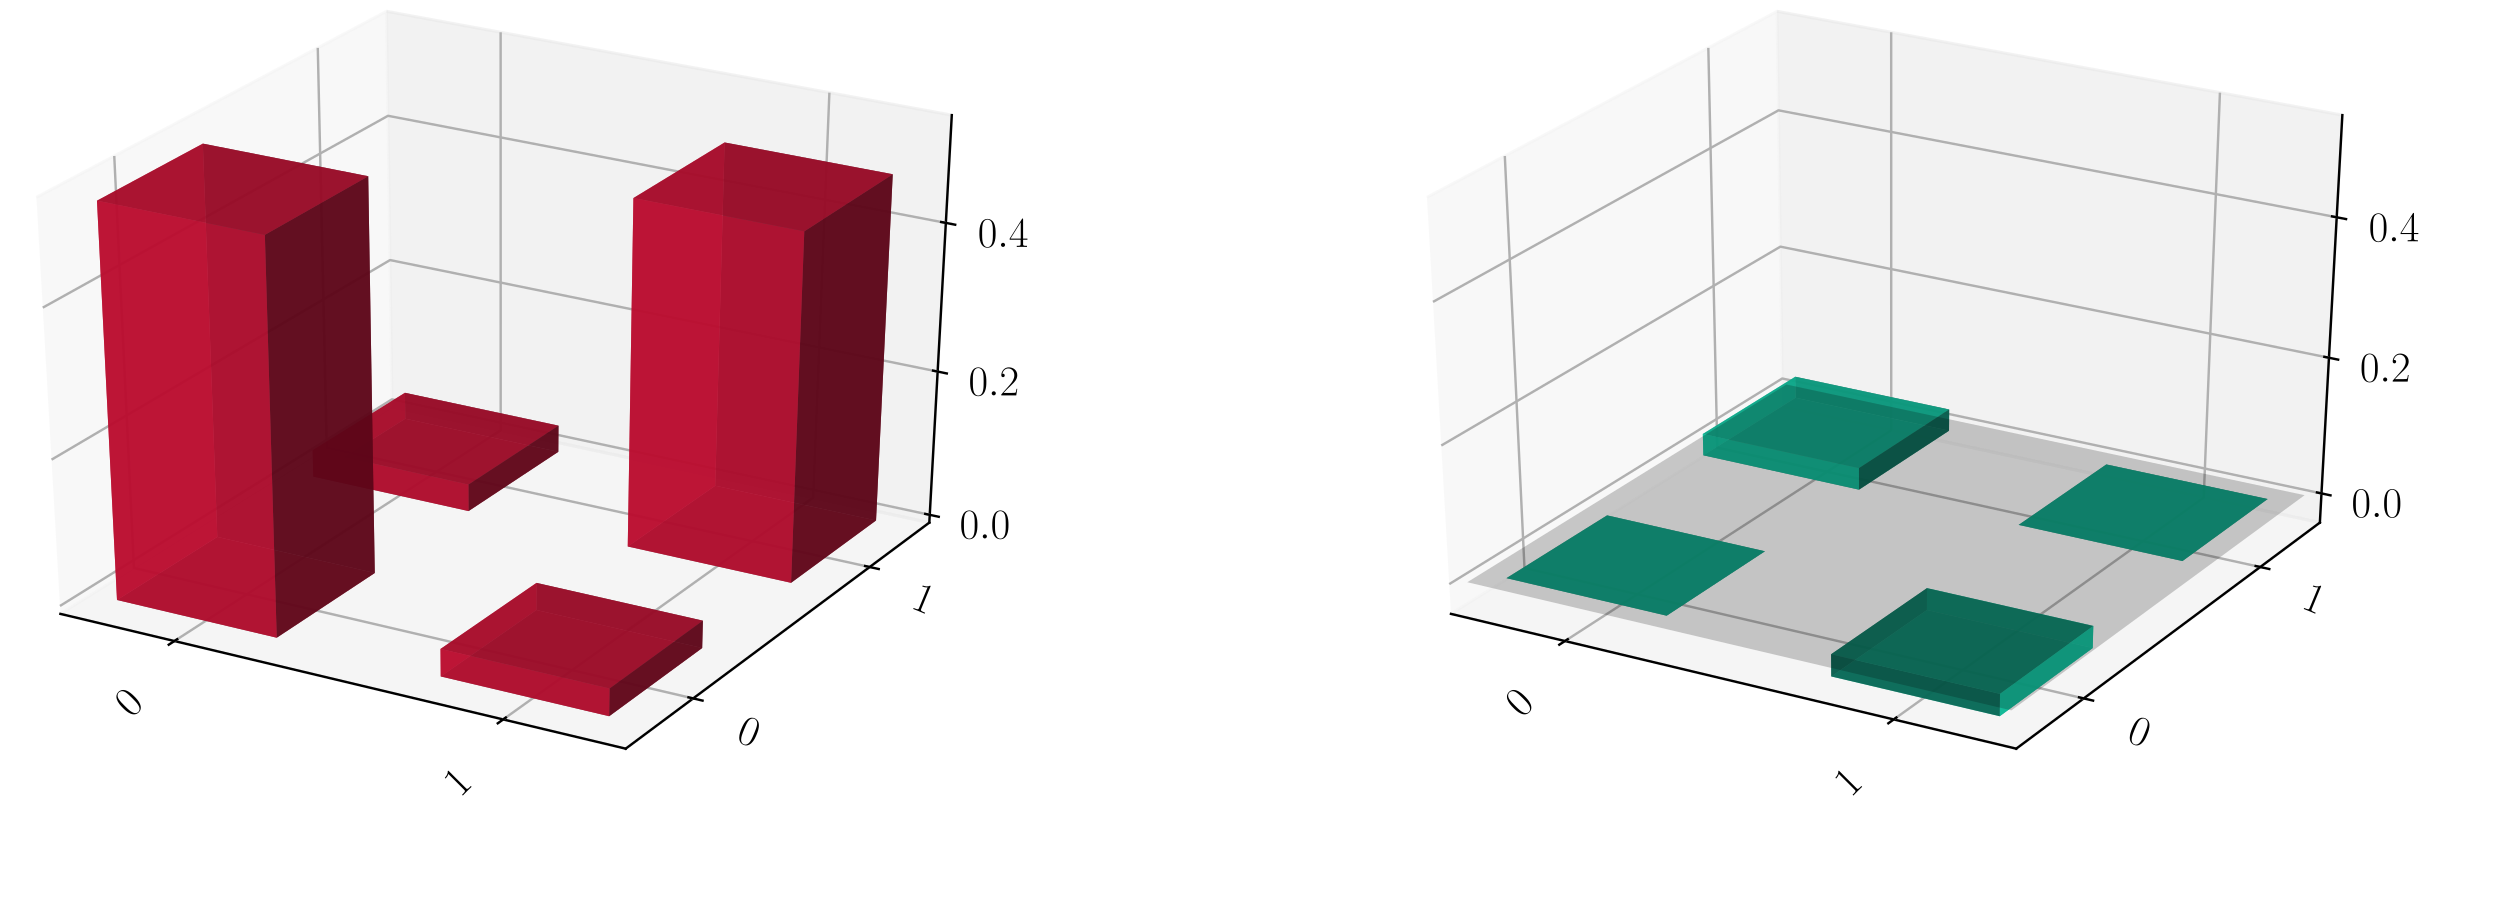 <?xml version="1.0" encoding="utf-8" standalone="no"?>
<!DOCTYPE svg PUBLIC "-//W3C//DTD SVG 1.1//EN"
  "http://www.w3.org/Graphics/SVG/1.1/DTD/svg11.dtd">
<!-- Created with matplotlib (https://matplotlib.org/) -->
<svg height="302.4pt" version="1.1" viewBox="0 0 820.8 302.4" width="820.8pt" xmlns="http://www.w3.org/2000/svg" xmlns:xlink="http://www.w3.org/1999/xlink">
 <defs>
  <style type="text/css">
*{stroke-linecap:butt;stroke-linejoin:round;}
  </style>
 </defs>
 <g id="figure_1">
  <g id="patch_1">
   <path d="M 0 302.4 
L 820.8 302.4 
L 820.8 0 
L 0 0 
z
" style="fill:#ffffff;"/>
  </g>
  <g id="patch_2">
   <path d="M -30.6 262.8 
L 349.855 262.8 
L 349.855 -14.4 
L -30.6 -14.4 
z
" style="fill:#ffffff;"/>
  </g>
  <g id="pane3d_1">
   <g id="patch_3">
    <path d="M 19.835 201.549 
L 128.723 133.585 
L 126.91 3.719 
L 11.951 64.782 
" style="fill:#f2f2f2;opacity:0.5;stroke:#f2f2f2;stroke-linejoin:miter;"/>
   </g>
  </g>
  <g id="pane3d_2">
   <g id="patch_4">
    <path d="M 128.723 133.585 
L 305.112 171.581 
L 312.492 37.799 
L 126.91 3.719 
" style="fill:#e6e6e6;opacity:0.5;stroke:#e6e6e6;stroke-linejoin:miter;"/>
   </g>
  </g>
  <g id="pane3d_3">
   <g id="patch_5">
    <path d="M 19.835 201.549 
L 205.42 245.801 
L 305.112 171.581 
L 128.723 133.585 
" style="fill:#ececec;opacity:0.5;stroke:#ececec;stroke-linejoin:miter;"/>
   </g>
  </g>
  <g id="axis3d_1">
   <g id="line2d_1">
    <path d="M 19.835 201.549 
L 205.42 245.801 
" style="fill:none;stroke:#000000;stroke-linecap:square;stroke-width:0.8;"/>
   </g>
   <g id="Line3DCollection_1">
    <path d="M 57.255 210.471 
L 164.384 141.267 
L 164.365 10.597 
" style="fill:none;stroke:#b0b0b0;stroke-width:0.8;"/>
    <path d="M 165.194 236.209 
L 266.98 163.367 
L 272.304 30.419 
" style="fill:none;stroke:#b0b0b0;stroke-width:0.8;"/>
   </g>
   <g id="xtick_1">
    <g id="line2d_2">
     <path d="M 58.178 209.875 
L 55.405 211.667 
" style="fill:none;stroke:#000000;stroke-linecap:square;stroke-width:0.8;"/>
    </g>
    <g id="text_1">
     <!-- 0 -->
     <defs>
      <path d="M 42 31.844 
C 42 37.969 41.906 48.422 37.703 56.453 
C 34 63.484 28.094 66 22.906 66 
C 18.094 66 12 63.781 8.203 56.562 
C 4.203 49.016 3.797 39.672 3.797 31.844 
C 3.797 26.109 3.906 17.375 7 9.734 
C 11.297 -0.609 19 -2 22.906 -2 
C 27.5 -2 34.5 -0.109 38.594 9.438 
C 41.594 16.375 42 24.5 42 31.844 
z
M 22.906 -0.406 
C 16.5 -0.406 12.703 5.125 11.297 12.75 
C 10.203 18.688 10.203 27.328 10.203 32.953 
C 10.203 40.688 10.203 47.109 11.5 53.234 
C 13.406 61.781 19 64.391 22.906 64.391 
C 27 64.391 32.297 61.672 34.203 53.438 
C 35.5 47.719 35.594 40.984 35.594 32.953 
C 35.594 26.422 35.594 18.375 34.406 12.453 
C 32.297 1.5 26.406 -0.406 22.906 -0.406 
z
" id="CMR17-48"/>
     </defs>
     <g transform="translate(43.116 235.943)rotate(-45)scale(0.14 -0.14)">
      <use transform="scale(0.996)" xlink:href="#CMR17-48"/>
     </g>
    </g>
   </g>
   <g id="xtick_2">
    <g id="line2d_3">
     <path d="M 166.073 235.58 
L 163.433 237.47 
" style="fill:none;stroke:#000000;stroke-linecap:square;stroke-width:0.8;"/>
    </g>
    <g id="text_2">
     <!-- 1 -->
     <defs>
      <path d="M 26.594 63.797 
C 26.594 65.891 26.5 66 25.094 66 
C 21.203 61.359 15.297 59.891 9.703 59.688 
C 9.406 59.688 8.906 59.688 8.797 59.5 
C 8.703 59.297 8.703 59.094 8.703 57 
C 11.797 57 17 57.594 21 59.984 
L 21 7.297 
C 21 3.797 20.797 2.594 12.203 2.594 
L 9.203 2.594 
L 9.203 0 
C 14 0.094 19 0.188 23.797 0.188 
C 28.594 0.188 33.594 0.094 38.406 0 
L 38.406 2.594 
L 35.406 2.594 
C 26.797 2.594 26.594 3.688 26.594 7.297 
z
" id="CMR17-49"/>
     </defs>
     <g transform="translate(151.05 262.1)rotate(-45)scale(0.14 -0.14)">
      <use transform="scale(0.996)" xlink:href="#CMR17-49"/>
     </g>
    </g>
   </g>
  </g>
  <g id="axis3d_2">
   <g id="line2d_4">
    <path d="M 305.112 171.581 
L 205.42 245.801 
" style="fill:none;stroke:#000000;stroke-linecap:square;stroke-width:0.8;"/>
   </g>
   <g id="Line3DCollection_2">
    <path d="M 37.513 51.204 
L 43.974 186.482 
L 227.578 229.304 
" style="fill:none;stroke:#b0b0b0;stroke-width:0.8;"/>
    <path d="M 104.331 15.713 
L 107.269 146.976 
L 285.522 186.165 
" style="fill:none;stroke:#b0b0b0;stroke-width:0.8;"/>
   </g>
   <g id="xtick_3">
    <g id="line2d_5">
     <path d="M 226.042 228.946 
L 230.653 230.022 
" style="fill:none;stroke:#000000;stroke-linecap:square;stroke-width:0.8;"/>
    </g>
    <g id="text_3">
     <!-- 0 -->
     <g transform="translate(241.281 243.088)rotate(-337.5)scale(0.14 -0.14)">
      <use transform="scale(0.996)" xlink:href="#CMR17-48"/>
     </g>
    </g>
   </g>
   <g id="xtick_4">
    <g id="line2d_6">
     <path d="M 284.034 185.838 
L 288.502 186.821 
" style="fill:none;stroke:#000000;stroke-linecap:square;stroke-width:0.8;"/>
    </g>
    <g id="text_4">
     <!-- 1 -->
     <g transform="translate(298.638 199.443)rotate(-337.5)scale(0.14 -0.14)">
      <use transform="scale(0.996)" xlink:href="#CMR17-49"/>
     </g>
    </g>
   </g>
  </g>
  <g id="axis3d_3">
   <g id="line2d_7">
    <path d="M 305.112 171.581 
L 312.492 37.799 
" style="fill:none;stroke:#000000;stroke-linecap:square;stroke-width:0.8;"/>
   </g>
   <g id="Line3DCollection_3">
    <path d="M 305.252 169.037 
L 128.689 131.11 
L 19.685 198.952 
" style="fill:none;stroke:#b0b0b0;stroke-width:0.8;"/>
    <path d="M 307.847 121.997 
L 128.05 85.387 
L 16.916 150.914 
" style="fill:none;stroke:#b0b0b0;stroke-width:0.8;"/>
    <path d="M 310.539 73.188 
L 127.389 38.017 
L 14.039 101.006 
" style="fill:none;stroke:#b0b0b0;stroke-width:0.8;"/>
   </g>
   <g id="xtick_5">
    <g id="line2d_8">
     <path d="M 303.779 168.72 
L 308.201 169.67 
" style="fill:none;stroke:#000000;stroke-linecap:square;stroke-width:0.8;"/>
    </g>
    <g id="text_5">
     <!-- $0.0$ -->
     <defs>
      <path d="M 18.406 4.797 
C 18.406 7.688 16 9.688 13.594 9.688 
C 10.703 9.688 8.703 7.297 8.703 4.891 
C 8.703 2 11.094 0 13.5 0 
C 16.406 0 18.406 2.391 18.406 4.797 
z
" id="CMMI12-58"/>
     </defs>
     <g transform="translate(315.055 176.782)scale(0.14 -0.14)">
      <use transform="scale(0.996)" xlink:href="#CMR17-48"/>
      <use transform="translate(45.69 0)scale(0.996)" xlink:href="#CMMI12-58"/>
      <use transform="translate(72.788 0)scale(0.996)" xlink:href="#CMR17-48"/>
     </g>
    </g>
   </g>
   <g id="xtick_6">
    <g id="line2d_9">
     <path d="M 306.346 121.692 
L 310.853 122.609 
" style="fill:none;stroke:#000000;stroke-linecap:square;stroke-width:0.8;"/>
    </g>
    <g id="text_6">
     <!-- $0.2$ -->
     <defs>
      <path d="M 41.703 15.469 
L 39.906 15.469 
C 38.906 8.391 38.094 7.188 37.703 6.594 
C 37.203 5.797 30 5.797 28.594 5.797 
L 9.406 5.797 
C 13 9.688 20 16.766 28.5 24.938 
C 34.594 30.719 41.703 37.5 41.703 47.391 
C 41.703 59.188 32.297 66 21.797 66 
C 10.797 66 4.094 56.297 4.094 47.297 
C 4.094 43.391 7 42.891 8.203 42.891 
C 9.203 42.891 12.203 43.484 12.203 46.984 
C 12.203 50.094 9.594 51 8.203 51 
C 7.594 51 7 50.891 6.594 50.688 
C 8.5 59.188 14.297 63.391 20.406 63.391 
C 29.094 63.391 34.797 56.5 34.797 47.391 
C 34.797 38.703 29.703 31.219 24 24.734 
L 4.094 2.297 
L 4.094 0 
L 39.297 0 
z
" id="CMR17-50"/>
     </defs>
     <g transform="translate(317.985 129.808)scale(0.14 -0.14)">
      <use transform="scale(0.996)" xlink:href="#CMR17-48"/>
      <use transform="translate(45.69 0)scale(0.996)" xlink:href="#CMMI12-58"/>
      <use transform="translate(72.788 0)scale(0.996)" xlink:href="#CMR17-50"/>
     </g>
    </g>
   </g>
   <g id="xtick_7">
    <g id="line2d_10">
     <path d="M 309.009 72.894 
L 313.604 73.776 
" style="fill:none;stroke:#000000;stroke-linecap:square;stroke-width:0.8;"/>
    </g>
    <g id="text_7">
     <!-- $0.4$ -->
     <defs>
      <path d="M 33.594 64.797 
C 33.594 66.891 33.5 67 31.703 67 
L 2 19.594 
L 2 17 
L 27.797 17 
L 27.797 7.188 
C 27.797 3.594 27.594 2.594 20.594 2.594 
L 18.703 2.594 
L 18.703 0 
C 21.906 0.188 27.297 0.188 30.703 0.188 
C 34.094 0.188 39.5 0.188 42.703 0 
L 42.703 2.594 
L 40.797 2.594 
C 33.797 2.594 33.594 3.594 33.594 7.188 
L 33.594 17 
L 43.797 17 
L 43.797 19.594 
L 33.594 19.594 
z
M 28.094 58.172 
L 28.094 19.594 
L 4 19.594 
z
" id="CMR17-52"/>
     </defs>
     <g transform="translate(321.026 81.071)scale(0.14 -0.14)">
      <use transform="scale(0.996)" xlink:href="#CMR17-48"/>
      <use transform="translate(45.69 0)scale(0.996)" xlink:href="#CMMI12-58"/>
      <use transform="translate(72.788 0)scale(0.996)" xlink:href="#CMR17-52"/>
     </g>
    </g>
   </g>
  </g>
  <g id="axes_1">
   <g id="Poly3DCollection_1">
    <path clip-path="url(#p42e1885161)" d="M 133.052 137.476 
L 132.947 128.962 
L 183.368 139.754 
L 183.306 148.338 
z
" style="fill:#5d0618;fill-opacity:0.8;"/>
    <path clip-path="url(#p42e1885161)" d="M 102.864 156.46 
L 102.655 147.826 
L 132.947 128.962 
L 133.052 137.476 
z
" style="fill:#ba0c2f;fill-opacity:0.8;"/>
    <path clip-path="url(#p42e1885161)" d="M 102.864 156.46 
L 133.052 137.476 
L 183.306 148.338 
L 153.833 167.797 
z
" style="fill:#74081d;fill-opacity:0.8;"/>
    <path clip-path="url(#p42e1885161)" d="M 102.655 147.826 
L 153.796 159.093 
L 183.368 139.754 
L 132.947 128.962 
z
" style="fill:#a30a29;fill-opacity:0.8;"/>
    <path clip-path="url(#p42e1885161)" d="M 153.833 167.797 
L 183.306 148.338 
L 183.368 139.754 
L 153.796 159.093 
z
" style="fill:#5d0618;fill-opacity:0.8;"/>
    <path clip-path="url(#p42e1885161)" d="M 102.864 156.46 
L 153.833 167.797 
L 153.796 159.093 
L 102.655 147.826 
z
" style="fill:#ba0c2f;fill-opacity:0.8;"/>
   </g>
   <g id="Poly3DCollection_2">
    <path clip-path="url(#p42e1885161)" d="M 206.101 179.423 
L 234.813 159.47 
L 287.62 170.884 
L 259.718 191.35 
z
" style="fill:#74081d;fill-opacity:0.8;"/>
    <path clip-path="url(#p42e1885161)" d="M 234.813 159.47 
L 237.901 46.774 
L 293.108 57.211 
L 287.62 170.884 
z
" style="fill:#5d0618;fill-opacity:0.8;"/>
    <path clip-path="url(#p42e1885161)" d="M 206.101 179.423 
L 207.965 65.027 
L 237.901 46.774 
L 234.813 159.47 
z
" style="fill:#ba0c2f;fill-opacity:0.8;"/>
    <path clip-path="url(#p42e1885161)" d="M 259.718 191.35 
L 287.62 170.884 
L 293.108 57.211 
L 264.059 75.955 
z
" style="fill:#5d0618;fill-opacity:0.8;"/>
    <path clip-path="url(#p42e1885161)" d="M 206.101 179.423 
L 259.718 191.35 
L 264.059 75.955 
L 207.965 65.027 
z
" style="fill:#ba0c2f;fill-opacity:0.8;"/>
    <path clip-path="url(#p42e1885161)" d="M 207.965 65.027 
L 264.059 75.955 
L 293.108 57.211 
L 237.901 46.774 
z
" style="fill:#a30a29;fill-opacity:0.8;"/>
   </g>
   <g id="Poly3DCollection_3">
    <path clip-path="url(#p42e1885161)" d="M 176.094 200.277 
L 176.134 191.377 
L 230.777 203.778 
L 230.541 212.751 
z
" style="fill:#5d0618;fill-opacity:0.8;"/>
    <path clip-path="url(#p42e1885161)" d="M 144.7 222.094 
L 144.628 213.066 
L 176.134 191.377 
L 176.094 200.277 
z
" style="fill:#ba0c2f;fill-opacity:0.8;"/>
    <path clip-path="url(#p42e1885161)" d="M 144.7 222.094 
L 176.094 200.277 
L 230.541 212.751 
L 199.997 235.155 
z
" style="fill:#74081d;fill-opacity:0.8;"/>
    <path clip-path="url(#p42e1885161)" d="M 144.628 213.066 
L 200.127 226.052 
L 230.777 203.778 
L 176.134 191.377 
z
" style="fill:#a30a29;fill-opacity:0.8;"/>
    <path clip-path="url(#p42e1885161)" d="M 199.997 235.155 
L 230.541 212.751 
L 230.777 203.778 
L 200.127 226.052 
z
" style="fill:#5d0618;fill-opacity:0.8;"/>
    <path clip-path="url(#p42e1885161)" d="M 144.7 222.094 
L 199.997 235.155 
L 200.127 226.052 
L 144.628 213.066 
z
" style="fill:#ba0c2f;fill-opacity:0.8;"/>
   </g>
   <g id="Poly3DCollection_4">
    <path clip-path="url(#p42e1885161)" d="M 38.414 196.99 
L 71.347 176.279 
L 123.047 188.124 
L 90.858 209.377 
z
" style="fill:#74081d;fill-opacity:0.8;"/>
    <path clip-path="url(#p42e1885161)" d="M 71.347 176.279 
L 66.597 47.153 
L 120.897 57.862 
L 123.047 188.124 
z
" style="fill:#5d0618;fill-opacity:0.8;"/>
    <path clip-path="url(#p42e1885161)" d="M 38.414 196.99 
L 31.837 65.887 
L 66.597 47.153 
L 71.347 176.279 
z
" style="fill:#ba0c2f;fill-opacity:0.8;"/>
    <path clip-path="url(#p42e1885161)" d="M 90.858 209.377 
L 123.047 188.124 
L 120.897 57.862 
L 86.958 77.112 
z
" style="fill:#5d0618;fill-opacity:0.8;"/>
    <path clip-path="url(#p42e1885161)" d="M 38.414 196.99 
L 90.858 209.377 
L 86.958 77.112 
L 31.837 65.887 
z
" style="fill:#ba0c2f;fill-opacity:0.8;"/>
    <path clip-path="url(#p42e1885161)" d="M 31.837 65.887 
L 86.958 77.112 
L 120.897 57.862 
L 66.597 47.153 
z
" style="fill:#a30a29;fill-opacity:0.8;"/>
   </g>
  </g>
  <g id="patch_6">
   <path d="M 425.945 262.8 
L 806.4 262.8 
L 806.4 -14.4 
L 425.945 -14.4 
z
" style="fill:#ffffff;"/>
  </g>
  <g id="pane3d_4">
   <g id="patch_7">
    <path d="M 476.381 201.549 
L 585.269 133.585 
L 583.456 3.719 
L 468.496 64.782 
" style="fill:#f2f2f2;opacity:0.5;stroke:#f2f2f2;stroke-linejoin:miter;"/>
   </g>
  </g>
  <g id="pane3d_5">
   <g id="patch_8">
    <path d="M 585.269 133.585 
L 761.657 171.581 
L 769.037 37.799 
L 583.456 3.719 
" style="fill:#e6e6e6;opacity:0.5;stroke:#e6e6e6;stroke-linejoin:miter;"/>
   </g>
  </g>
  <g id="pane3d_6">
   <g id="patch_9">
    <path d="M 476.381 201.549 
L 661.965 245.801 
L 761.657 171.581 
L 585.269 133.585 
" style="fill:#ececec;opacity:0.5;stroke:#ececec;stroke-linejoin:miter;"/>
   </g>
  </g>
  <g id="axis3d_4">
   <g id="line2d_11">
    <path d="M 476.381 201.549 
L 661.965 245.801 
" style="fill:none;stroke:#000000;stroke-linecap:square;stroke-width:0.8;"/>
   </g>
   <g id="Line3DCollection_4">
    <path d="M 513.8 210.471 
L 620.93 141.267 
L 620.91 10.597 
" style="fill:none;stroke:#b0b0b0;stroke-width:0.8;"/>
    <path d="M 621.74 236.209 
L 723.525 163.367 
L 728.849 30.419 
" style="fill:none;stroke:#b0b0b0;stroke-width:0.8;"/>
   </g>
   <g id="xtick_8">
    <g id="line2d_12">
     <path d="M 514.724 209.875 
L 511.95 211.667 
" style="fill:none;stroke:#000000;stroke-linecap:square;stroke-width:0.8;"/>
    </g>
    <g id="text_8">
     <!-- 0 -->
     <g transform="translate(499.662 235.943)rotate(-45)scale(0.14 -0.14)">
      <use transform="scale(0.996)" xlink:href="#CMR17-48"/>
     </g>
    </g>
   </g>
   <g id="xtick_9">
    <g id="line2d_13">
     <path d="M 622.619 235.58 
L 619.978 237.47 
" style="fill:none;stroke:#000000;stroke-linecap:square;stroke-width:0.8;"/>
    </g>
    <g id="text_9">
     <!-- 1 -->
     <g transform="translate(607.596 262.1)rotate(-45)scale(0.14 -0.14)">
      <use transform="scale(0.996)" xlink:href="#CMR17-49"/>
     </g>
    </g>
   </g>
  </g>
  <g id="axis3d_5">
   <g id="line2d_14">
    <path d="M 761.657 171.581 
L 661.965 245.801 
" style="fill:none;stroke:#000000;stroke-linecap:square;stroke-width:0.8;"/>
   </g>
   <g id="Line3DCollection_5">
    <path d="M 494.059 51.204 
L 500.519 186.482 
L 684.123 229.304 
" style="fill:none;stroke:#b0b0b0;stroke-width:0.8;"/>
    <path d="M 560.876 15.713 
L 563.814 146.976 
L 742.068 186.165 
" style="fill:none;stroke:#b0b0b0;stroke-width:0.8;"/>
   </g>
   <g id="xtick_10">
    <g id="line2d_15">
     <path d="M 682.587 228.946 
L 687.198 230.022 
" style="fill:none;stroke:#000000;stroke-linecap:square;stroke-width:0.8;"/>
    </g>
    <g id="text_10">
     <!-- 0 -->
     <g transform="translate(697.826 243.088)rotate(-337.5)scale(0.14 -0.14)">
      <use transform="scale(0.996)" xlink:href="#CMR17-48"/>
     </g>
    </g>
   </g>
   <g id="xtick_11">
    <g id="line2d_16">
     <path d="M 740.579 185.838 
L 745.047 186.821 
" style="fill:none;stroke:#000000;stroke-linecap:square;stroke-width:0.8;"/>
    </g>
    <g id="text_11">
     <!-- 1 -->
     <g transform="translate(755.184 199.443)rotate(-337.5)scale(0.14 -0.14)">
      <use transform="scale(0.996)" xlink:href="#CMR17-49"/>
     </g>
    </g>
   </g>
  </g>
  <g id="axis3d_6">
   <g id="line2d_17">
    <path d="M 761.657 171.581 
L 769.037 37.799 
" style="fill:none;stroke:#000000;stroke-linecap:square;stroke-width:0.8;"/>
   </g>
   <g id="Line3DCollection_6">
    <path d="M 762.186 162.002 
L 585.139 124.268 
L 475.817 191.772 
" style="fill:none;stroke:#b0b0b0;stroke-width:0.8;"/>
    <path d="M 764.643 117.462 
L 584.534 80.982 
L 473.194 146.279 
" style="fill:none;stroke:#b0b0b0;stroke-width:0.8;"/>
    <path d="M 767.187 71.34 
L 583.91 36.225 
L 470.476 99.116 
" style="fill:none;stroke:#b0b0b0;stroke-width:0.8;"/>
   </g>
   <g id="xtick_12">
    <g id="line2d_18">
     <path d="M 760.708 161.687 
L 765.143 162.633 
" style="fill:none;stroke:#000000;stroke-linecap:square;stroke-width:0.8;"/>
    </g>
    <g id="text_12">
     <!-- $0.0$ -->
     <g transform="translate(772.038 169.757)scale(0.14 -0.14)">
      <use transform="scale(0.996)" xlink:href="#CMR17-48"/>
      <use transform="translate(45.69 0)scale(0.996)" xlink:href="#CMMI12-58"/>
      <use transform="translate(72.788 0)scale(0.996)" xlink:href="#CMR17-48"/>
     </g>
    </g>
   </g>
   <g id="xtick_13">
    <g id="line2d_19">
     <path d="M 763.139 117.157 
L 767.654 118.072 
" style="fill:none;stroke:#000000;stroke-linecap:square;stroke-width:0.8;"/>
    </g>
    <g id="text_13">
     <!-- $0.2$ -->
     <g transform="translate(774.813 125.279)scale(0.14 -0.14)">
      <use transform="scale(0.996)" xlink:href="#CMR17-48"/>
      <use transform="translate(45.69 0)scale(0.996)" xlink:href="#CMMI12-58"/>
      <use transform="translate(72.788 0)scale(0.996)" xlink:href="#CMR17-50"/>
     </g>
    </g>
   </g>
   <g id="xtick_14">
    <g id="line2d_20">
     <path d="M 765.655 71.047 
L 770.253 71.927 
" style="fill:none;stroke:#000000;stroke-linecap:square;stroke-width:0.8;"/>
    </g>
    <g id="text_14">
     <!-- $0.4$ -->
     <g transform="translate(777.687 79.226)scale(0.14 -0.14)">
      <use transform="scale(0.996)" xlink:href="#CMR17-48"/>
      <use transform="translate(45.69 0)scale(0.996)" xlink:href="#CMMI12-58"/>
      <use transform="translate(72.788 0)scale(0.996)" xlink:href="#CMR17-52"/>
     </g>
    </g>
   </g>
  </g>
  <g id="axes_2">
   <g id="Poly3DCollection_5">
    <path clip-path="url(#p9319a08dc3)" d="M 589.513 130.601 
L 589.428 123.689 
L 639.952 134.439 
L 639.901 141.407 
z
" style="fill:#065d4c;fill-opacity:0.8;"/>
    <path clip-path="url(#p9319a08dc3)" d="M 559.24 149.489 
L 559.071 142.479 
L 589.428 123.689 
L 589.513 130.601 
z
" style="fill:#0cba97;fill-opacity:0.8;"/>
    <path clip-path="url(#p9319a08dc3)" d="M 559.24 149.489 
L 589.513 130.601 
L 639.901 141.407 
L 610.348 160.769 
z
" style="fill:#08745e;fill-opacity:0.8;"/>
    <path clip-path="url(#p9319a08dc3)" d="M 559.071 142.479 
L 610.318 153.702 
L 639.952 134.439 
L 589.428 123.689 
z
" style="fill:#0aa384;fill-opacity:0.8;"/>
    <path clip-path="url(#p9319a08dc3)" d="M 610.348 160.769 
L 639.901 141.407 
L 639.952 134.439 
L 610.318 153.702 
z
" style="fill:#065d4c;fill-opacity:0.8;"/>
    <path clip-path="url(#p9319a08dc3)" d="M 559.24 149.489 
L 610.348 160.769 
L 610.318 153.702 
L 559.071 142.479 
z
" style="fill:#0cba97;fill-opacity:0.8;"/>
   </g>
   <g id="Poly3DCollection_6">
    <path clip-path="url(#p9319a08dc3)" d="M 691.55 152.483 
L 691.55 152.483 
L 744.506 163.84 
L 744.506 163.84 
z
" style="fill:#065d4c;fill-opacity:0.8;"/>
    <path clip-path="url(#p9319a08dc3)" d="M 662.762 172.338 
L 662.762 172.338 
L 691.55 152.483 
L 691.55 152.483 
z
" style="fill:#065d4c;fill-opacity:0.8;"/>
    <path clip-path="url(#p9319a08dc3)" d="M 662.762 172.338 
L 691.55 152.483 
L 744.506 163.84 
L 716.533 184.206 
z
" style="fill:#08745e;fill-opacity:0.8;"/>
    <path clip-path="url(#p9319a08dc3)" d="M 662.762 172.338 
L 716.533 184.206 
L 744.506 163.84 
L 691.55 152.483 
z
" style="fill:#0aa384;fill-opacity:0.8;"/>
    <path clip-path="url(#p9319a08dc3)" d="M 716.533 184.206 
L 744.506 163.84 
L 744.506 163.84 
L 716.533 184.206 
z
" style="fill:#065d4c;fill-opacity:0.8;"/>
    <path clip-path="url(#p9319a08dc3)" d="M 662.762 172.338 
L 716.533 184.206 
L 716.533 184.206 
L 662.762 172.338 
z
" style="fill:#065d4c;fill-opacity:0.8;"/>
   </g>
   <g id="Poly3DCollection_7">
    <path clip-path="url(#p9319a08dc3)" d="M 527.633 169.209 
L 527.633 169.209 
L 579.475 180.996 
L 579.475 180.996 
z
" style="fill:#065d4c;fill-opacity:0.8;"/>
    <path clip-path="url(#p9319a08dc3)" d="M 494.6 189.819 
L 494.6 189.819 
L 527.633 169.209 
L 527.633 169.209 
z
" style="fill:#065d4c;fill-opacity:0.8;"/>
    <path clip-path="url(#p9319a08dc3)" d="M 494.6 189.819 
L 527.633 169.209 
L 579.475 180.996 
L 547.19 202.147 
z
" style="fill:#08745e;fill-opacity:0.8;"/>
    <path clip-path="url(#p9319a08dc3)" d="M 494.6 189.819 
L 547.19 202.147 
L 579.475 180.996 
L 527.633 169.209 
z
" style="fill:#0aa384;fill-opacity:0.8;"/>
    <path clip-path="url(#p9319a08dc3)" d="M 547.19 202.147 
L 579.475 180.996 
L 579.475 180.996 
L 547.19 202.147 
z
" style="fill:#065d4c;fill-opacity:0.8;"/>
    <path clip-path="url(#p9319a08dc3)" d="M 494.6 189.819 
L 547.19 202.147 
L 547.19 202.147 
L 494.6 189.819 
z
" style="fill:#065d4c;fill-opacity:0.8;"/>
   </g>
   <g id="Poly3DCollection_8">
    <path clip-path="url(#p9319a08dc3)" d="M 632.671 193.091 
L 632.639 200.277 
L 687.086 212.751 
L 687.277 205.506 
z
" style="fill:#0cba97;fill-opacity:0.8;"/>
    <path clip-path="url(#p9319a08dc3)" d="M 601.187 214.805 
L 601.246 222.094 
L 632.639 200.277 
L 632.671 193.091 
z
" style="fill:#065d4c;fill-opacity:0.8;"/>
    <path clip-path="url(#p9319a08dc3)" d="M 601.246 222.094 
L 656.543 235.155 
L 687.086 212.751 
L 632.639 200.277 
z
" style="fill:#0aa384;fill-opacity:0.8;"/>
    <path clip-path="url(#p9319a08dc3)" d="M 601.187 214.805 
L 632.671 193.091 
L 687.277 205.506 
L 656.647 227.806 
z
" style="fill:#08745e;fill-opacity:0.8;"/>
    <path clip-path="url(#p9319a08dc3)" d="M 656.647 227.806 
L 687.277 205.506 
L 687.086 212.751 
L 656.543 235.155 
z
" style="fill:#0cba97;fill-opacity:0.8;"/>
    <path clip-path="url(#p9319a08dc3)" d="M 601.187 214.805 
L 656.647 227.806 
L 656.543 235.155 
L 601.246 222.094 
z
" style="fill:#065d4c;fill-opacity:0.8;"/>
   </g>
   <g id="Poly3DCollection_9">
    <path clip-path="url(#p9319a08dc3)" d="M 481.729 191.157 
L 660.398 233.236 
L 756.637 162.579 
L 586.506 126.249 
z
" style="fill-opacity:0.2;"/>
   </g>
  </g>
 </g>
 <defs>
  <clipPath id="p42e1885161">
   <rect height="277.2" width="380.455" x="-30.6" y="-14.4"/>
  </clipPath>
  <clipPath id="p9319a08dc3">
   <rect height="277.2" width="380.455" x="425.945" y="-14.4"/>
  </clipPath>
 </defs>
</svg>
